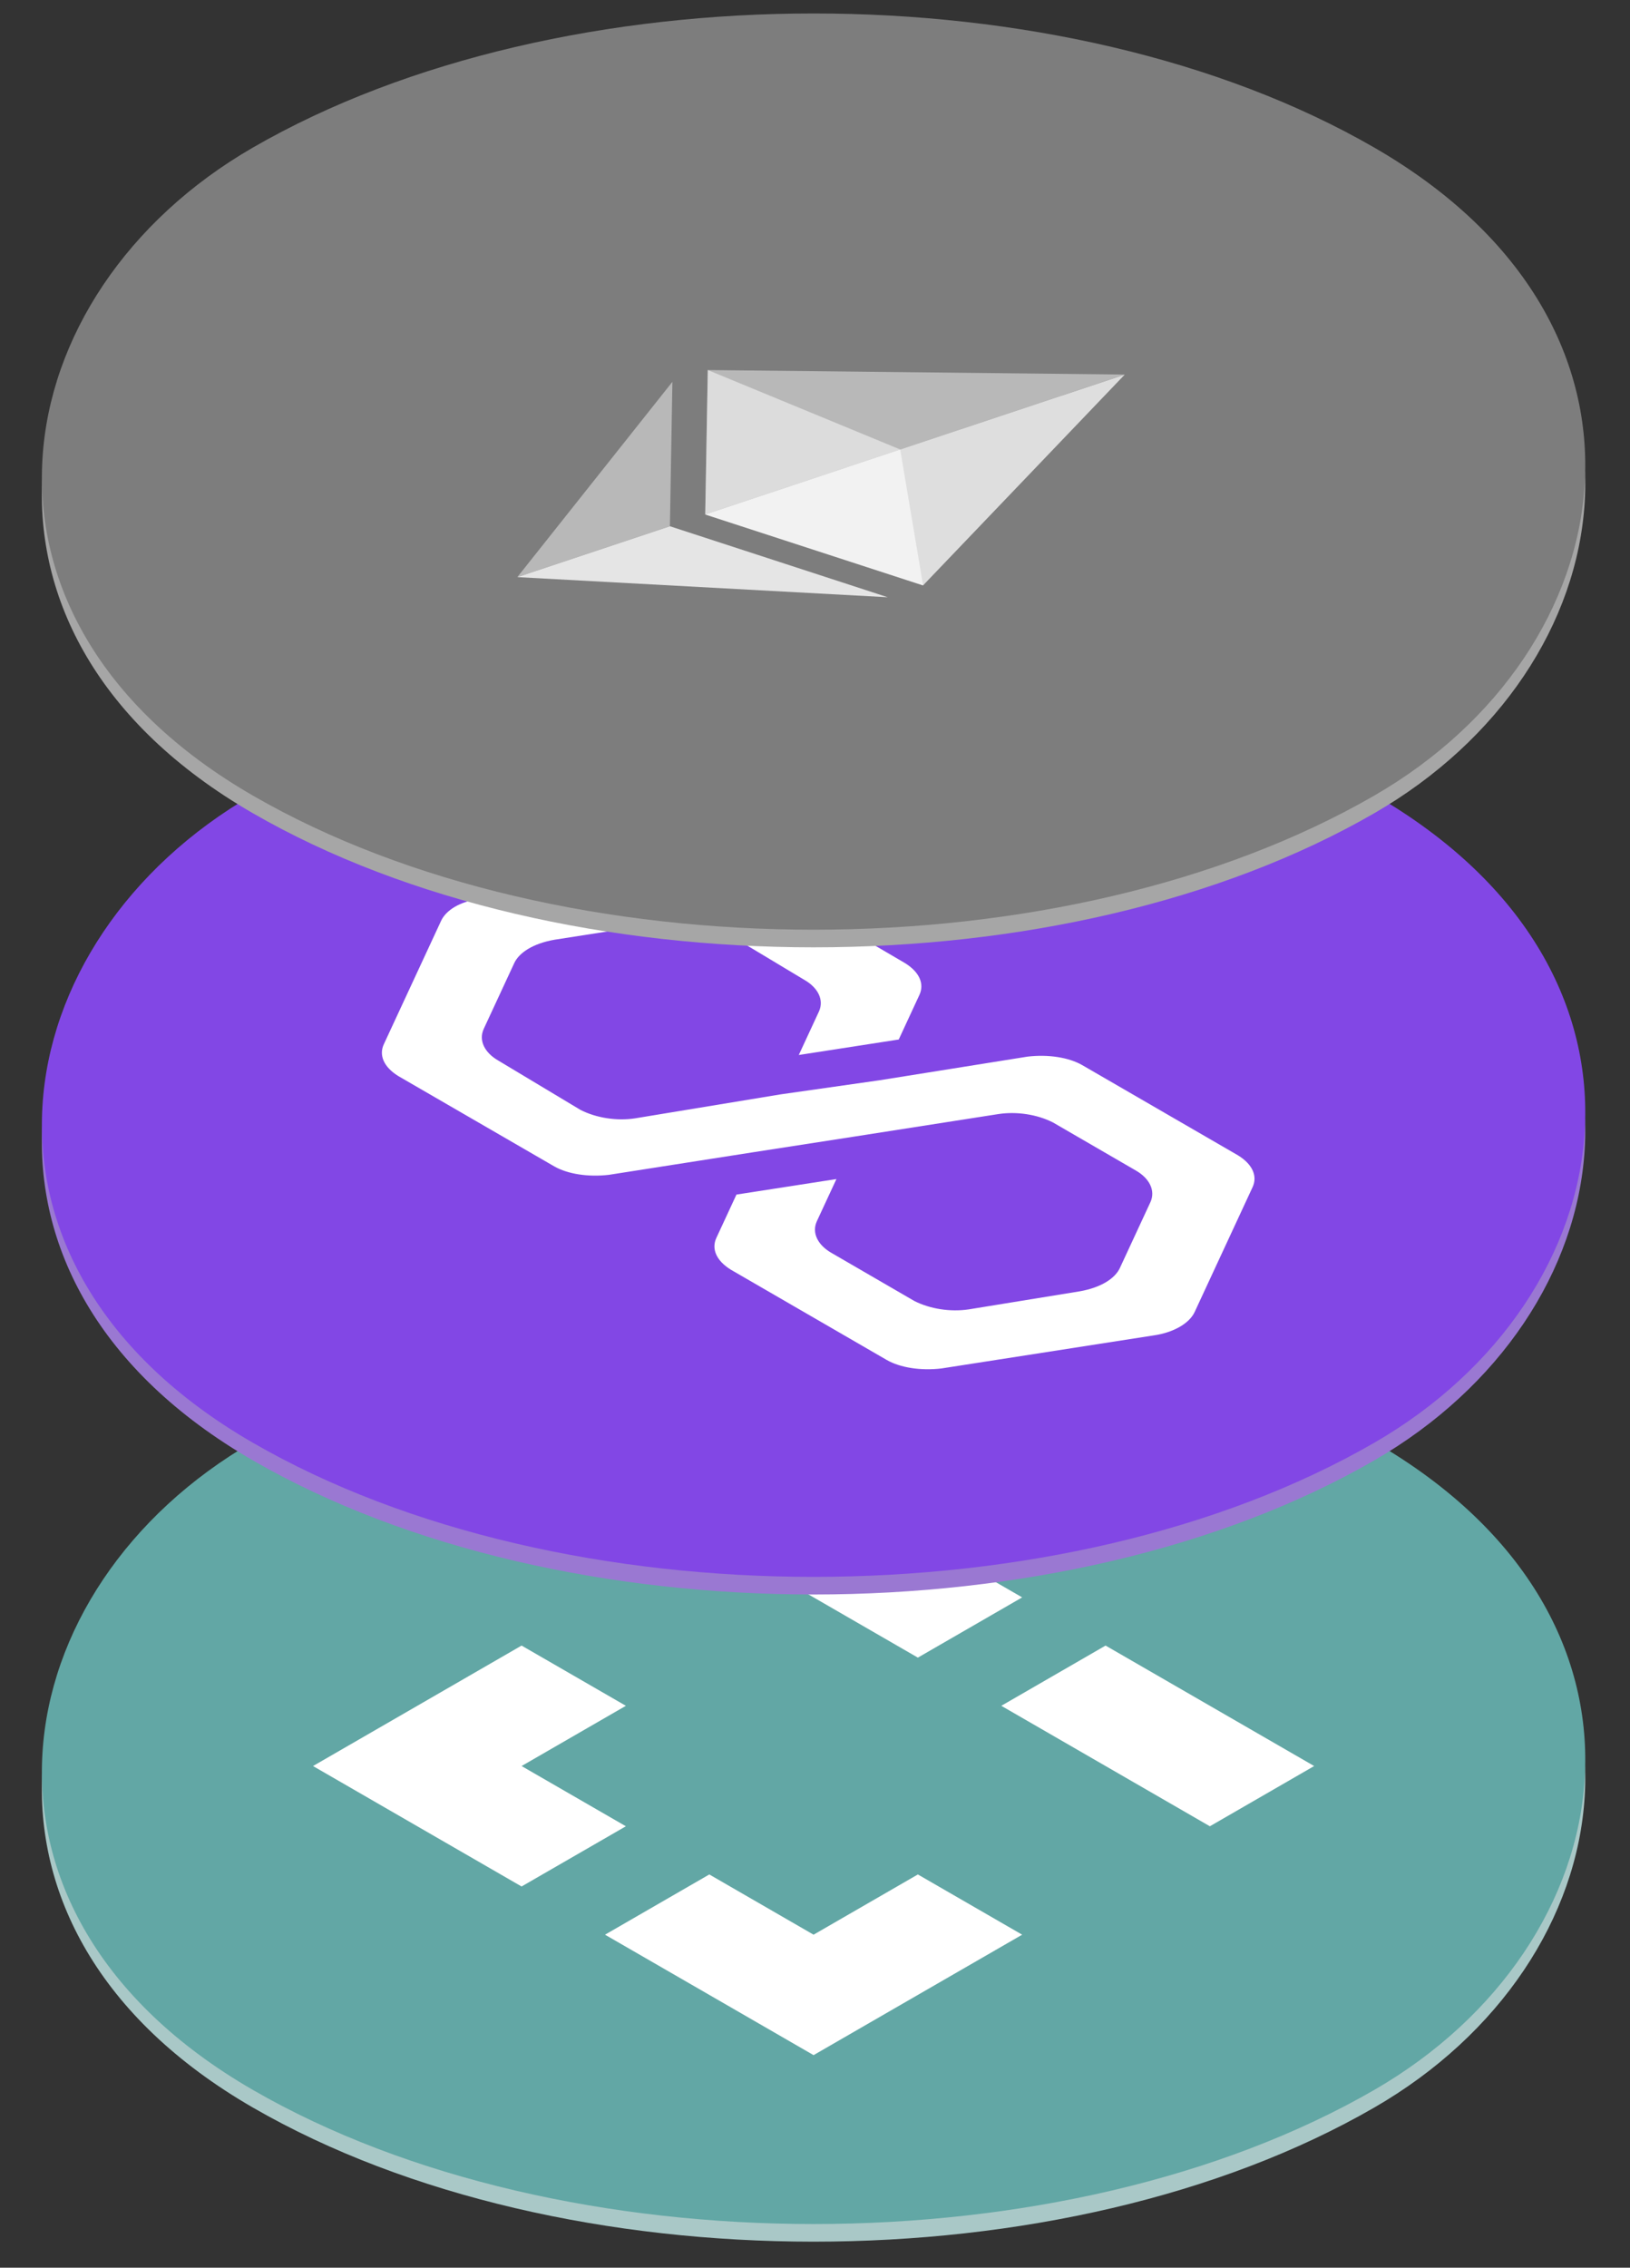 <svg viewBox="13 7 64 89" fill="none" xmlns="http://www.w3.org/2000/svg">
<rect x="13" y="7" width="64" height="89" fill="#333333" stroke="none"/>
<rect width="50.854" height="50.854" rx="25.427" transform="matrix(0.866 0.5 -0.866 0.5 44.944 51.571)" fill="#A9C8C7"/>
<rect width="50.854" height="50.854" rx="25.427" transform="matrix(0.866 0.5 -0.866 0.5 44.944 50.879)" fill="#62A7A5"/>
<path fill-rule="evenodd" clip-rule="evenodd" d="M53.134 69.692L44.944 64.965L40.85 67.328L49.039 72.056L53.134 69.692ZM64.599 76.311L56.409 71.583L52.315 73.947L60.504 78.675L64.599 76.311ZM40.85 80.566L44.944 82.93L49.039 80.566L53.134 82.93L49.039 85.293L44.944 87.657L40.85 85.293L36.755 82.93L40.85 80.566ZM37.574 78.675L33.479 76.311L37.574 73.947L33.479 71.583L29.385 73.947L25.29 76.311L29.385 78.675L33.479 81.038L37.574 78.675Z" fill="white"/>
<rect width="50.854" height="50.854" rx="25.427" transform="matrix(0.866 0.5 -0.866 0.5 44.944 26.172)" fill="#9A78D2"/>
<rect width="50.854" height="50.854" rx="25.427" transform="matrix(0.866 0.5 -0.866 0.5 44.944 25.48)" fill="#8247E5"/>
<path d="M55.49 48.801C54.96 48.498 54.155 48.373 53.344 48.469L47.546 49.395L43.645 49.951L37.936 50.891C37.215 51.001 36.41 50.876 35.79 50.559L32.566 48.624C32.036 48.321 31.78 47.84 31.995 47.376L33.191 44.799C33.383 44.386 33.932 44.029 34.767 43.882L39.211 43.189C39.933 43.079 40.738 43.204 41.357 43.521L44.581 45.456C45.111 45.759 45.367 46.24 45.152 46.704L44.363 48.405L48.288 47.797L49.101 46.044C49.292 45.632 49.126 45.164 48.53 44.796L42.499 41.267C41.969 40.964 41.164 40.839 40.353 40.935L31.871 42.274C31.059 42.37 30.51 42.727 30.319 43.139L28.07 47.984C27.879 48.397 28.045 48.864 28.641 49.233L34.761 52.776C35.291 53.079 36.096 53.203 36.908 53.108L42.592 52.219L46.517 51.611L52.202 50.723C52.923 50.613 53.728 50.738 54.348 51.055L57.596 52.938C58.126 53.241 58.382 53.723 58.167 54.187L56.971 56.764C56.779 57.176 56.23 57.533 55.395 57.68L51.041 58.388C50.319 58.497 49.514 58.373 48.894 58.056L45.646 56.172C45.116 55.869 44.86 55.388 45.075 54.924L45.841 53.274L41.916 53.883L41.127 55.584C40.935 55.996 41.102 56.464 41.697 56.832L47.818 60.375C48.348 60.678 49.153 60.803 49.964 60.707L58.333 59.405C59.055 59.296 59.693 58.953 59.908 58.489L62.181 53.592C62.373 53.18 62.206 52.712 61.61 52.344L55.49 48.801Z" fill="white"/>
<rect width="50.854" height="50.854" rx="25.427" transform="matrix(0.866 0.5 -0.866 0.5 44.944 0.773)" fill="#A6A6A6"/>
<rect width="50.854" height="50.854" rx="25.427" transform="matrix(0.866 0.5 -0.866 0.5 44.944 0.081)" fill="#7D7D7D"/>
<path opacity="0.45" d="M57.163 21.7L40.79 21.523L40.69 27.191L48.344 24.64L57.163 21.7Z" fill="white"/>
<path opacity="0.45" d="M33.312 29.65L39.303 27.653L39.401 21.985L33.312 29.65Z" fill="white"/>
<path opacity="0.5" d="M40.791 21.523L40.69 27.191L48.345 24.64L40.791 21.523Z" fill="white"/>
<path opacity="0.8" d="M33.316 29.65L47.857 30.44L39.305 27.654L33.316 29.65Z" fill="white"/>
<path opacity="0.75" d="M40.692 27.192L49.243 29.975L57.16 21.703L40.692 27.192Z" fill="white"/>
<path opacity="0.6" d="M40.69 27.191L49.244 29.975L48.345 24.64L40.69 27.191Z" fill="white"/>
</svg>
